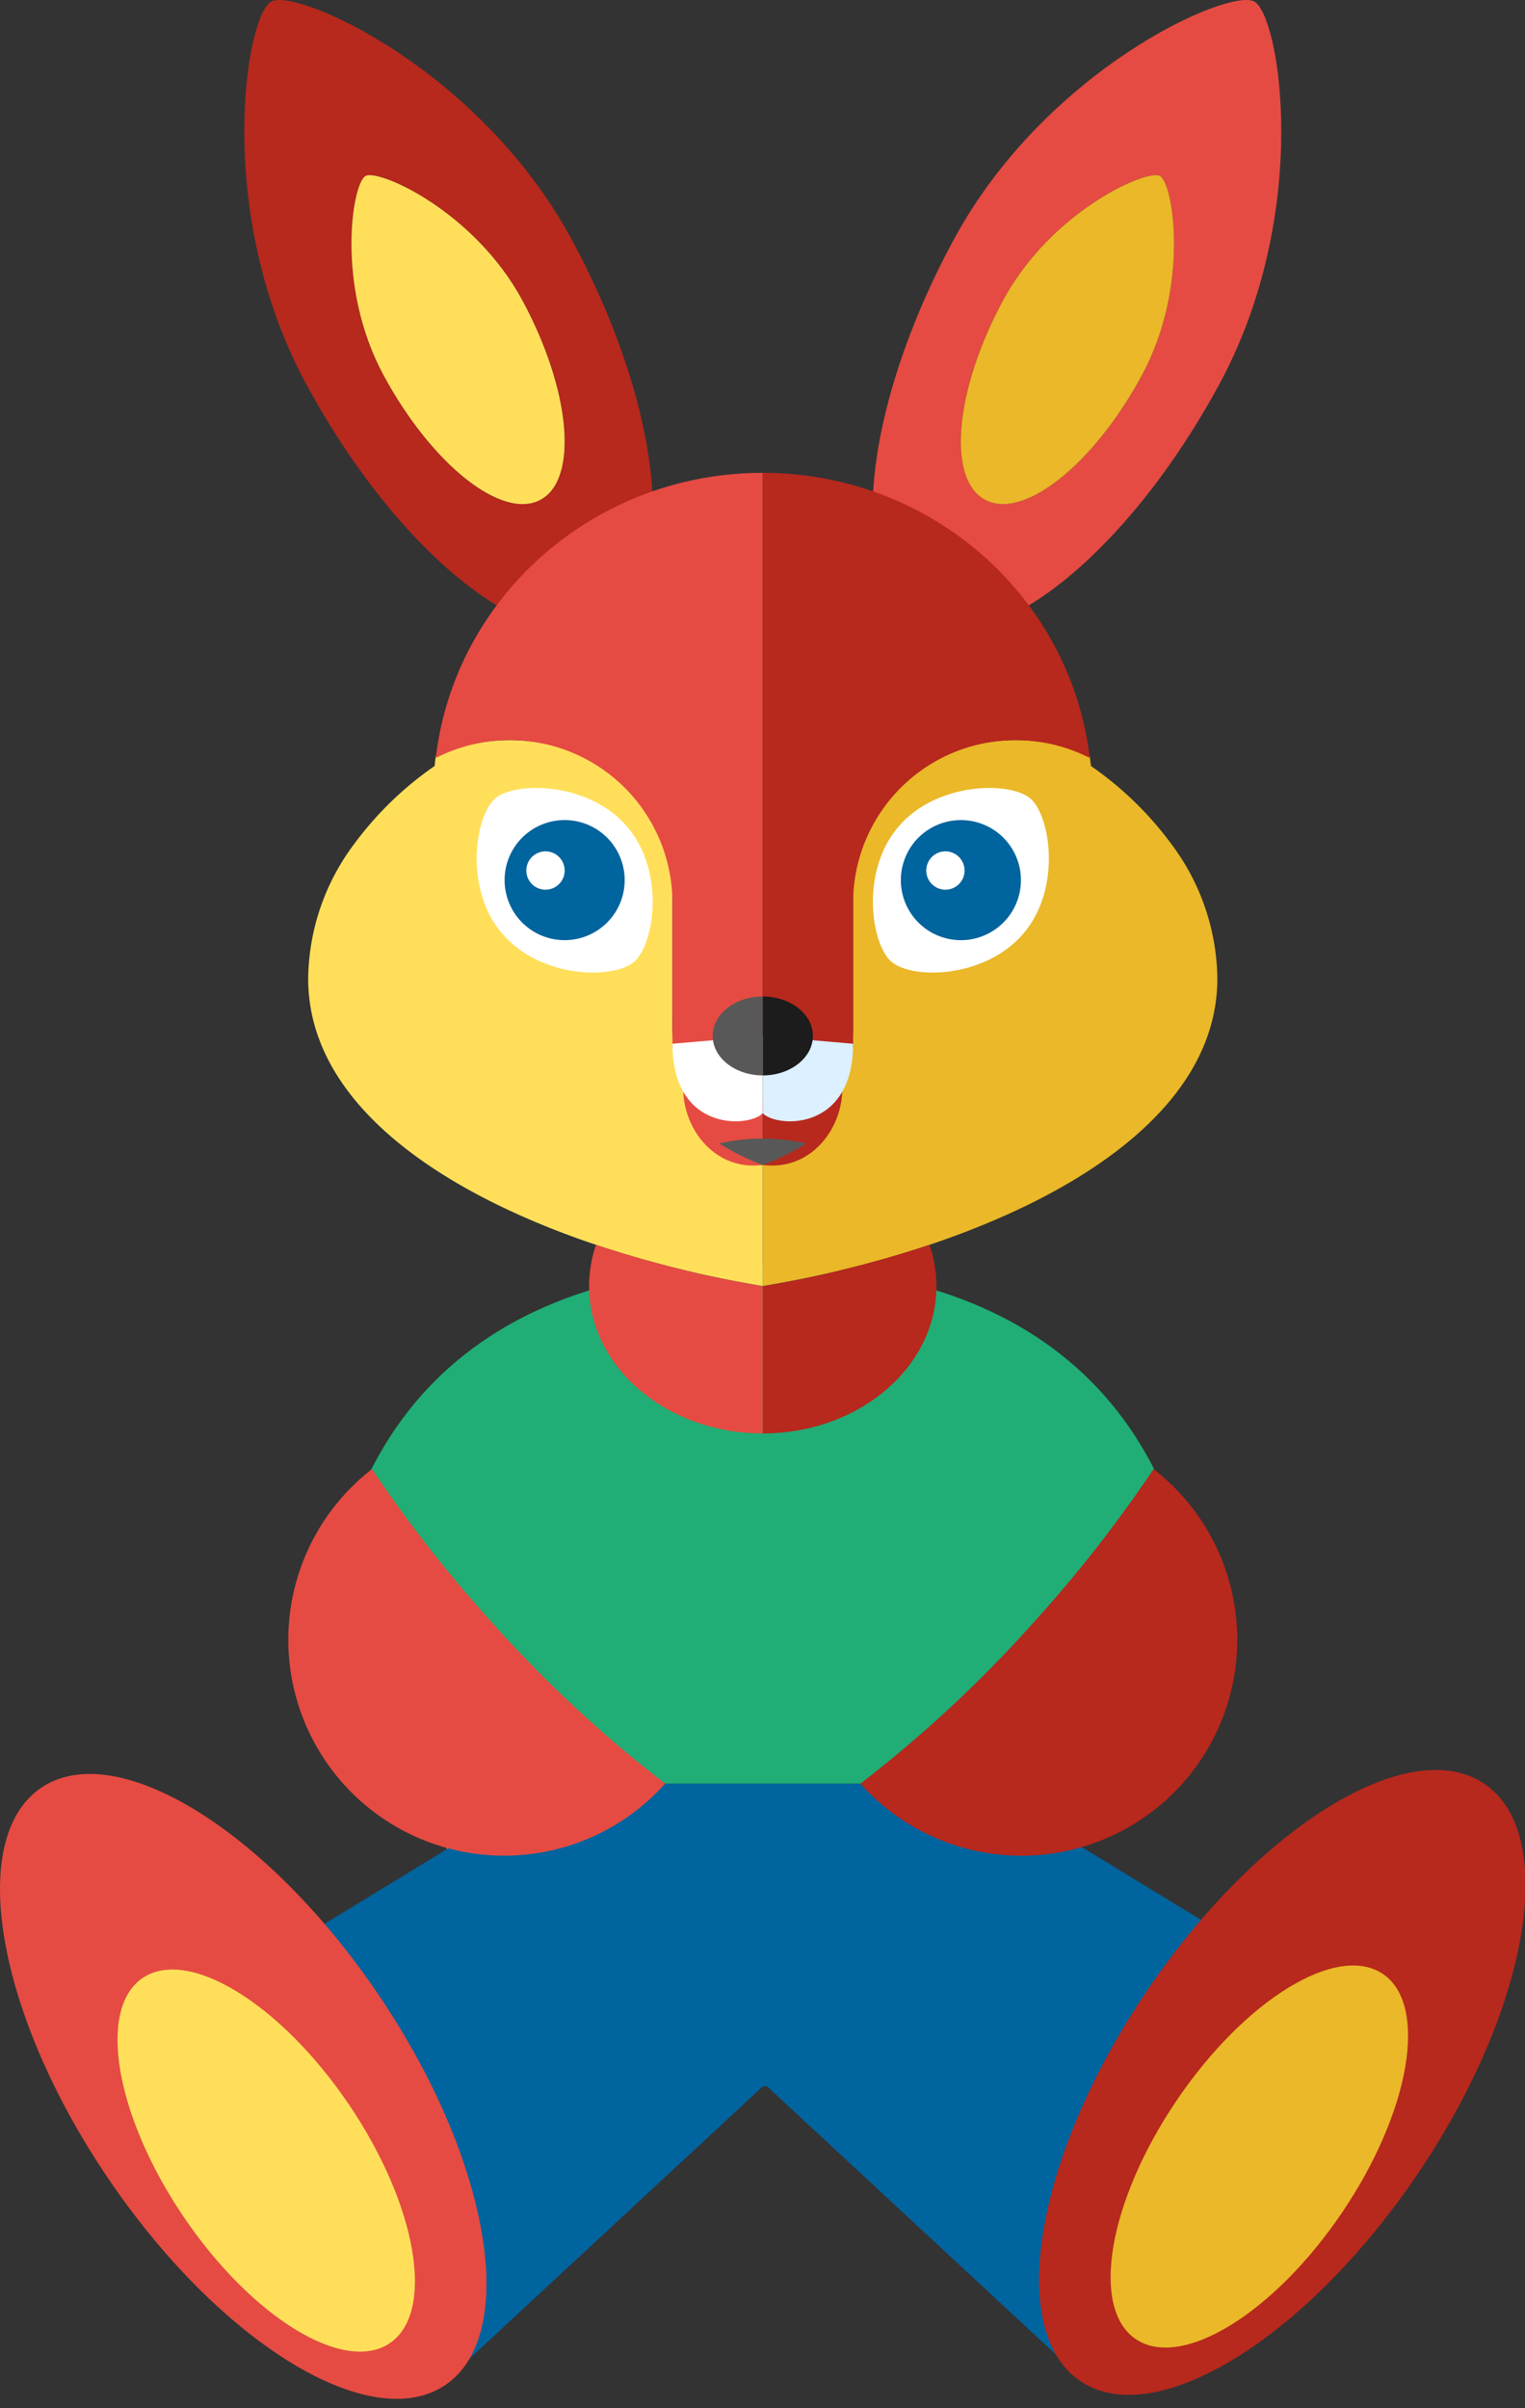 <svg xmlns="http://www.w3.org/2000/svg" xmlns:xlink="http://www.w3.org/1999/xlink" width="209" height="330" viewBox="0 0 209 330"><rect x="0" y="0" width="209" height="330" fill="#333333" stroke="none"/><defs><clipPath id="b"><rect width="209" height="330"/></clipPath></defs><g id="a" clip-path="url(#b)"><g transform="translate(-62.454 -231.56)"><path d="M127.594,342.578c.023-.422.042-.847.042-1.274,0-.775-.042-1.538-.109-2.3l-2.422,2.056Z" transform="translate(82.705 141.837)" fill="#eab828"/><path d="M88.934,339.005c-.065.761-.107,1.524-.107,2.3,0,.61.019,1.211.063,1.812l2.847-1.74Z" transform="translate(34.815 141.837)" fill="#eab828"/><path d="M132.383,336.9h-6.6a28.12,28.12,0,0,1,.845,4.872Z" transform="translate(83.603 139.065)" fill="#00649e"/><path d="M86.392,336.9l5.756,4.872a27.691,27.691,0,0,1,.847-4.872Z" transform="translate(31.6 139.065)" fill="#00649e"/><path d="M196.9,349.009l-2.489-1.517,2.422-2.056a28.119,28.119,0,0,0-.845-4.872H183.056l-10.538-6.431-2.575,6.431H137.02l-2.353-5.884-9.64,5.884H111.2a27.688,27.688,0,0,0-.847,4.872l2.8,2.371-2.847,1.74-37.7,23,36.05,51.216,44.938-41.711c.193,0,.383-.012.58-.012l44.351,41.172L234.571,372Z" transform="translate(13.4 135.406)" fill="#00649e"/><path d="M138.617,366.359c-15.294,22.6-19.384,46.539-9.144,53.474s30.95-5.77,46.242-28.37,19.389-46.539,9.143-53.471S153.908,343.759,138.617,366.359Z" transform="translate(81.026 138)" fill="#b7281d"/><path d="M137.1,366.15c-9.355,13.818-11.853,28.456-5.591,32.695s18.925-3.524,28.275-17.347,11.86-28.454,5.591-32.693S146.45,352.331,137.1,366.15Z" transform="translate(86.602 153.246)" fill="#eab828"/><path d="M202.528,367.447c0-44.852-27.117-61.1-60.559-61.1S81.41,322.6,81.41,367.447l11.559,9.793h97.994Z" transform="translate(25.023 98.73)" fill="#20ae76"/><path d="M133.032,324.81c-.158-.694-.856-1.153-.654-1.826a22.481,22.481,0,0,1-1.8-9.77V295.345c0-11.083-9.988-20.069-22.312-20.069a24.3,24.3,0,0,0-10.118,2.195c-.058.445-.118.893-.155,1.339a46.734,46.734,0,0,0-11.109,10.8,31.252,31.252,0,0,0-6.225,18.338c0,23.264,33.5,37.358,62.3,42.126V333.485C137.048,331.158,134.043,329.207,133.032,324.81Z" transform="translate(24.031 57.709)" fill="#ffdf5a"/><path d="M103.124,294.915a8.836,8.836,0,0,0-.306,2.311c0,5.234,4.188,11.185,10.891,10.334v-8.874C112.363,300.938,106.224,302.068,103.124,294.915Z" transform="translate(53.284 83.634)" fill="#e54b42"/><path d="M80.583,231.764c-3.515,1.9-7.932,28.89,4.759,52.376s31.138,38.117,41.2,32.676,7.935-28.89-4.754-52.379S84.047,229.891,80.583,231.764Zm36.9,68.28c-5.253,2.835-14.881-4.8-21.5-17.05s-4.313-26.333-2.48-27.324c1.81-.979,14.876,4.793,21.5,17.048S122.737,297.2,117.485,300.044Z" transform="translate(19.05 0)" fill="#b7281d"/><path d="M85.145,242.013c-1.833.991-4.141,15.074,2.48,27.324s16.252,19.885,21.5,17.05,4.134-15.074-2.485-27.326S86.954,241.034,85.145,242.013Z" transform="translate(27.405 13.657)" fill="#ffdf5a"/><path d="M120.626,318.436V338.3l12.385-1.652V259.487c-23.175,0-42.242,17.087-44.815,39.073a22.289,22.289,0,0,1,32.43,19.876Z" transform="translate(33.982 36.866)" fill="#e54b42"/><path d="M102.174,293.817c0,12.148,10.563,11.487,12.385,9.515V292.745Z" transform="translate(52.434 80.77)" fill="#fff"/><path d="M111.254,283.434c5.248,6.178,3.7,16.125.919,18.489-2.893,2.455-12.842,2.281-18.1-3.9s-3.663-16.152-.914-18.489C95.937,277.172,106,277.248,111.254,283.434Z" transform="translate(37.173 61.435)" fill="#fff"/><path d="M106.763,282.9a8.228,8.228,0,1,1-11.6-.947A8.23,8.23,0,0,1,106.763,282.9Z" transform="translate(39.348 63.938)" fill="#00649e"/><path d="M98.175,282.772a2.626,2.626,0,1,1-3.705-.3A2.623,2.623,0,0,1,98.175,282.772Z" transform="translate(41.041 66.379)" fill="#fff"/><path d="M117.437,324.81c.158-.694.861-1.153.661-1.826a22.632,22.632,0,0,0,1.793-9.77V295.345c0-11.083,9.986-20.069,22.315-20.069a24.258,24.258,0,0,1,10.113,2.195c.058.445.121.893.162,1.339a46.655,46.655,0,0,1,11.1,10.8,31.239,31.239,0,0,1,6.227,18.338c0,23.264-33.5,37.358-62.3,42.126V333.485C113.424,331.158,116.428,329.207,117.437,324.81Z" transform="translate(59.481 57.709)" fill="#eab828"/><path d="M118.1,294.915a8.93,8.93,0,0,1,.3,2.311c0,5.234-4.188,11.185-10.886,10.334v-8.874C108.855,300.938,115,302.068,118.1,294.915Z" transform="translate(59.481 83.634)" fill="#b7281d"/><path d="M125.1,264.438c-12.691,23.489-14.816,46.938-4.752,52.379s28.521-9.19,41.21-32.676,8.271-50.476,4.749-52.376C162.844,229.891,137.794,240.956,125.1,264.438Zm6.791,8.28c6.626-12.255,19.693-18.027,21.5-17.048,1.844.991,4.141,15.074-2.478,27.324s-16.248,19.885-21.5,17.05S125.27,284.97,131.889,272.718Z" transform="translate(68.039 0)" fill="#e54b42"/><path d="M146.5,242.013c1.844.991,4.141,15.074-2.478,27.324s-16.248,19.885-21.5,17.05-4.141-15.074,2.478-27.326S144.7,241.034,146.5,242.013Z" transform="translate(74.925 13.657)" fill="#eab828"/><path d="M119.892,318.436V338.3l-12.38-1.652V259.487c23.166,0,42.233,17.087,44.808,39.073a22.287,22.287,0,0,0-32.428,19.876Z" transform="translate(59.481 36.866)" fill="#b7281d"/><path d="M119.892,293.817c0,12.148-10.563,11.487-12.38,9.515V292.745Z" transform="translate(59.481 80.77)" fill="#dcf0ff"/><path d="M117.492,283.434c-5.25,6.178-3.7,16.125-.923,18.489,2.9,2.455,12.846,2.281,18.1-3.9s3.666-16.152.916-18.489C132.8,277.172,122.74,277.248,117.492,283.434Z" transform="translate(68.066 61.435)" fill="#fff"/><path d="M117.621,282.9a8.229,8.229,0,1,0,11.6-.947A8.237,8.237,0,0,0,117.621,282.9Z" transform="translate(70.248 63.938)" fill="#00649e"/><path d="M121.795,282.772a2.625,2.625,0,1,1-3.7-.3A2.618,2.618,0,0,1,121.795,282.772Z" transform="translate(72.227 66.379)" fill="#fff"/><path d="M104.552,295.819c0,2.984,3.069,5.408,6.867,5.408V290.416C107.621,290.416,104.552,292.836,104.552,295.819Z" transform="translate(55.573 77.695)" fill="#595858"/><path d="M114.382,295.819c0-2.984-3.076-5.4-6.87-5.4v10.812C111.305,301.228,114.382,298.8,114.382,295.819Z" transform="translate(59.481 77.695)" fill="#1c1c1c"/><path d="M116.852,299.47a27.048,27.048,0,0,0-11.909,0,29.634,29.634,0,0,0,5.96,2.953A29.561,29.561,0,0,0,116.852,299.47Z" transform="translate(56.089 88.771)" fill="#595858"/><path d="M98.21,305.082a17.278,17.278,0,0,0-.958,5.645c0,11.157,10.656,20.2,23.8,20.2v-20.2A149.4,149.4,0,0,1,98.21,305.082Z" transform="translate(45.936 97.056)" fill="#e54b42"/><path d="M131.314,310.727a17.463,17.463,0,0,0-.958-5.645,149.572,149.572,0,0,1-22.844,5.647v20.2C120.655,330.928,131.314,321.884,131.314,310.727Z" transform="translate(59.481 97.056)" fill="#b7281d"/><path d="M107.18,339.105a182.973,182.973,0,0,1-16.222-20.776,29.582,29.582,0,1,0,40.17,43.1A175.435,175.435,0,0,1,107.18,339.105Z" transform="translate(22.48 114.543)" fill="#e54b42"/><path d="M137.229,339.105a183.807,183.807,0,0,0,16.224-20.776,29.584,29.584,0,1,1-40.175,43.1A175.169,175.169,0,0,0,137.229,339.105Z" transform="translate(67.094 114.543)" fill="#b7281d"/><path d="M114.338,366.6c15.292,22.6,19.384,46.541,9.141,53.471S92.536,414.3,77.24,391.7s-19.387-46.541-9.146-53.474S99.049,344,114.338,366.6Z" transform="translate(0 138.313)" fill="#e54b42"/><path d="M101.114,366.387c9.355,13.816,11.86,28.458,5.6,32.7s-18.927-3.526-28.275-17.343-11.856-28.465-5.594-32.7S91.769,352.57,101.114,366.387Z" transform="translate(9.162 153.559)" fill="#ffdf5a"/></g></g></svg>